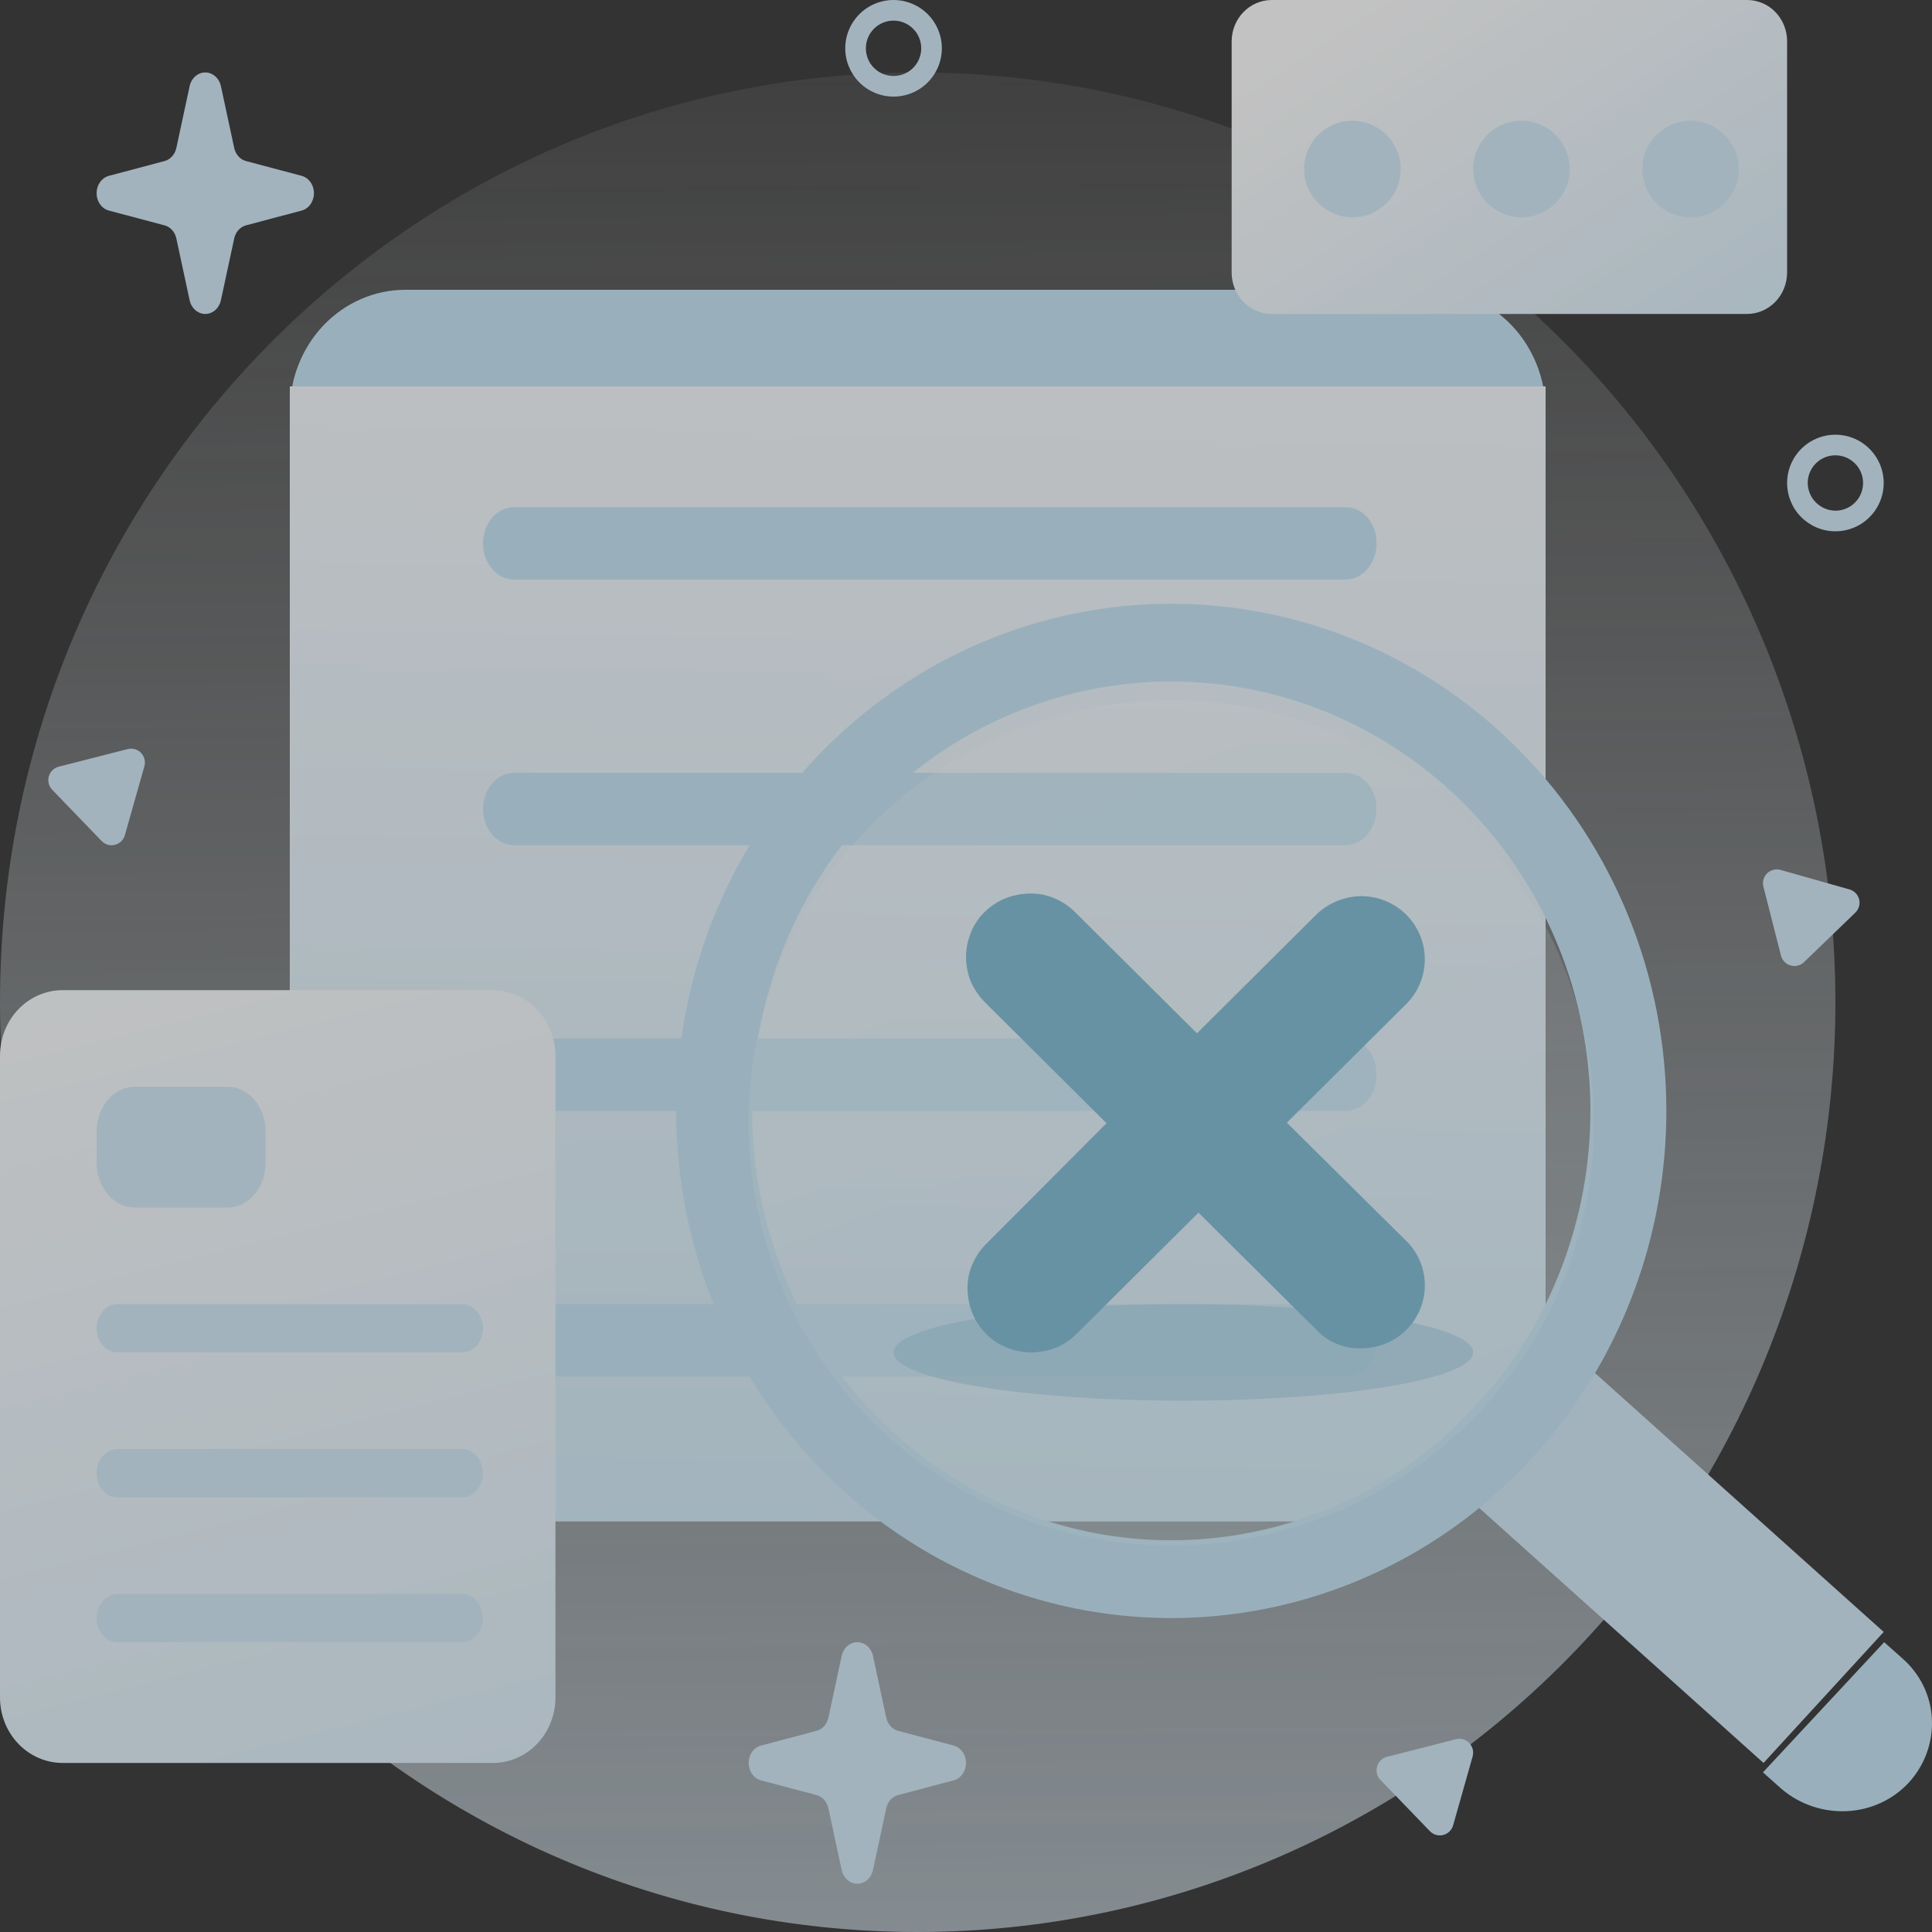 <svg width="80" height="80" viewBox="0 0 80 80" fill="none" xmlns="http://www.w3.org/2000/svg">
<rect x="0" y="0" width="80" height="80" fill="#333333" stroke="none"/>
<g opacity="0.7">
<path d="M38 80C48.078 80 57.744 75.944 64.87 68.724C71.996 61.504 76 51.711 76 41.5C76 31.289 71.996 21.497 64.87 14.276C57.744 7.056 48.078 3 38 3C17.021 3 0 20.223 0 41.479C0 62.734 17.021 80 38 80Z" fill="url(#paint0_linear_111_1229)"/>
<path d="M59.201 12H16.778C15.511 12.002 14.297 12.529 13.401 13.466C12.506 14.404 12.002 15.675 12 17H64C63.994 15.672 63.486 14.401 62.586 13.464C61.687 12.527 60.47 12.001 59.201 12Z" fill="#C4E6F7"/>
<path d="M12 16H64V56.258C64.001 57.144 63.83 58.021 63.497 58.839C63.164 59.657 62.675 60.401 62.059 61.027C61.443 61.653 60.711 62.15 59.906 62.489C59.101 62.827 58.238 63.001 57.367 63H18.633C17.762 63.001 16.899 62.827 16.094 62.489C15.289 62.15 14.557 61.653 13.941 61.027C13.325 60.401 12.836 59.657 12.503 58.839C12.17 58.021 11.999 57.144 12 56.258V16Z" fill="url(#paint1_linear_111_1229)"/>
<path d="M55.708 21H21.291C20.949 21 20.62 21.158 20.378 21.44C20.136 21.721 20 22.102 20 22.5C20 22.898 20.136 23.279 20.378 23.561C20.62 23.842 20.949 24 21.291 24H55.708C56.051 24 56.379 23.842 56.621 23.561C56.864 23.279 57 22.898 57 22.5C57.003 22.302 56.972 22.105 56.908 21.922C56.844 21.738 56.749 21.571 56.629 21.431C56.508 21.291 56.364 21.181 56.206 21.107C56.048 21.033 55.879 20.997 55.708 21Z" fill="#C4E6F7"/>
<path d="M55.708 32H21.291C20.949 32 20.62 32.158 20.378 32.44C20.136 32.721 20 33.102 20 33.5C20 33.898 20.136 34.279 20.378 34.561C20.62 34.842 20.949 35 21.291 35H55.708C56.051 35 56.379 34.842 56.621 34.561C56.864 34.279 57 33.898 57 33.5C57.003 33.302 56.972 33.105 56.908 32.922C56.844 32.738 56.749 32.571 56.629 32.431C56.508 32.291 56.364 32.181 56.206 32.107C56.048 32.033 55.879 31.997 55.708 32Z" fill="#C4E6F7"/>
<path d="M55.708 43H21.291C20.949 43 20.62 43.158 20.378 43.44C20.136 43.721 20 44.102 20 44.5C20 44.898 20.136 45.279 20.378 45.561C20.62 45.842 20.949 46 21.291 46H55.708C56.051 46 56.379 45.842 56.621 45.561C56.864 45.279 57 44.898 57 44.5C57.003 44.302 56.972 44.105 56.908 43.922C56.844 43.738 56.749 43.571 56.629 43.431C56.508 43.291 56.364 43.181 56.206 43.107C56.048 43.033 55.879 42.996 55.708 43Z" fill="#C4E6F7"/>
<path d="M55.709 54H21.291C20.949 54 20.62 54.158 20.378 54.439C20.136 54.721 20 55.102 20 55.5C20 55.898 20.136 56.279 20.378 56.561C20.62 56.842 20.949 57 21.291 57H55.709C56.051 57 56.38 56.842 56.622 56.561C56.864 56.279 57 55.898 57 55.5C57 55.102 56.864 54.721 56.622 54.439C56.38 54.158 56.051 54 55.709 54Z" fill="#C4E6F7"/>
<path d="M20.405 41H2.595C1.907 41 1.247 41.285 0.76 41.793C0.273 42.301 0 42.99 0 43.709V70.291C0 71.01 0.273 71.699 0.76 72.207C1.247 72.715 1.907 73 2.595 73H20.405C21.093 73 21.753 72.715 22.24 72.207C22.727 71.699 23 71.01 23 70.291V43.709C22.993 42.992 22.717 42.308 22.232 41.801C21.747 41.295 21.091 41.007 20.405 41Z" fill="url(#paint2_linear_111_1229)"/>
<path d="M72.345 6.01375e-06H52.655C52.216 0.001 51.796 0.182 51.486 0.503C51.176 0.823 51.001 1.258 51 1.712V11.288C51.001 11.742 51.176 12.177 51.486 12.497C51.796 12.818 52.216 12.999 52.655 13H72.345C72.784 12.999 73.204 12.818 73.514 12.497C73.824 12.177 73.999 11.742 74 11.288V1.733C74.003 1.507 73.963 1.281 73.881 1.071C73.799 0.861 73.678 0.669 73.524 0.508C73.37 0.346 73.186 0.218 72.984 0.131C72.781 0.044 72.564 -0.001 72.345 6.01375e-06Z" fill="url(#paint3_linear_111_1229)"/>
<path d="M19.136 54H4.864C4.635 54 4.415 54.105 4.253 54.293C4.091 54.48 4 54.735 4 55C4 55.265 4.091 55.52 4.253 55.707C4.415 55.895 4.635 56 4.864 56H19.136C19.365 56 19.585 55.895 19.747 55.707C19.909 55.52 20 55.265 20 55C20 54.735 19.909 54.48 19.747 54.293C19.585 54.105 19.365 54 19.136 54Z" fill="#D1EAF9"/>
<path d="M19.13 66H4.87C4.757 65.998 4.644 66.022 4.539 66.071C4.434 66.12 4.339 66.193 4.258 66.286C4.177 66.379 4.113 66.49 4.068 66.613C4.024 66.735 4.001 66.867 4 67C4.001 67.133 4.024 67.265 4.068 67.387C4.113 67.51 4.177 67.621 4.258 67.714C4.339 67.807 4.434 67.88 4.539 67.929C4.644 67.978 4.757 68.002 4.87 68H19.13C19.243 68.002 19.356 67.978 19.46 67.929C19.566 67.88 19.661 67.807 19.742 67.714C19.823 67.621 19.887 67.51 19.932 67.387C19.976 67.265 19.999 67.133 20 67C19.994 66.733 19.9 66.478 19.738 66.291C19.575 66.105 19.357 66 19.13 66Z" fill="#D1EAF9"/>
<path d="M19.13 60H4.87C4.757 59.998 4.644 60.022 4.539 60.071C4.434 60.12 4.339 60.193 4.258 60.286C4.177 60.379 4.113 60.49 4.068 60.613C4.024 60.735 4.001 60.867 4 61C4.001 61.133 4.024 61.265 4.068 61.387C4.113 61.51 4.177 61.621 4.258 61.714C4.339 61.807 4.434 61.88 4.539 61.929C4.644 61.978 4.757 62.002 4.87 62H19.13C19.243 62.002 19.356 61.978 19.46 61.929C19.566 61.88 19.661 61.807 19.742 61.714C19.823 61.621 19.887 61.51 19.932 61.387C19.976 61.265 19.999 61.133 20 61C19.994 60.733 19.9 60.478 19.738 60.291C19.575 60.105 19.357 60 19.13 60Z" fill="#D1EAF9"/>
<path d="M9.436 45H5.564C5.15 45.001 4.752 45.197 4.459 45.545C4.166 45.893 4.001 46.365 4 46.857V48.143C4.001 48.635 4.166 49.107 4.459 49.455C4.752 49.803 5.15 49.999 5.564 50H9.436C9.85 49.999 10.248 49.803 10.541 49.455C10.835 49.107 10.999 48.635 11 48.143V46.857C10.999 46.365 10.835 45.893 10.541 45.545C10.248 45.197 9.85 45.001 9.436 45Z" fill="url(#paint4_linear_111_1229)"/>
<path d="M56 9C56.396 9 56.782 8.883 57.111 8.663C57.44 8.443 57.696 8.131 57.848 7.765C57.999 7.4 58.039 6.998 57.962 6.61C57.884 6.222 57.694 5.865 57.414 5.586C57.135 5.306 56.778 5.116 56.39 5.038C56.002 4.961 55.6 5.001 55.235 5.152C54.869 5.304 54.557 5.56 54.337 5.889C54.117 6.218 54 6.604 54 7C54.002 7.53 54.213 8.038 54.588 8.412C54.962 8.787 55.47 8.998 56 9Z" fill="#D1EAF9"/>
<path d="M63 9C63.396 9 63.782 8.883 64.111 8.663C64.44 8.443 64.696 8.131 64.848 7.765C64.999 7.4 65.039 6.998 64.962 6.61C64.884 6.222 64.694 5.865 64.414 5.586C64.135 5.306 63.778 5.116 63.39 5.038C63.002 4.961 62.6 5.001 62.235 5.152C61.869 5.304 61.557 5.56 61.337 5.889C61.117 6.218 61 6.604 61 7C61.002 7.53 61.213 8.038 61.588 8.412C61.962 8.787 62.47 8.998 63 9Z" fill="#D1EAF9"/>
<path d="M70 9C70.396 9 70.782 8.883 71.111 8.663C71.44 8.443 71.696 8.131 71.848 7.765C71.999 7.4 72.039 6.998 71.962 6.61C71.884 6.222 71.694 5.865 71.414 5.586C71.135 5.306 70.778 5.116 70.39 5.038C70.002 4.961 69.6 5.001 69.235 5.152C68.869 5.304 68.557 5.56 68.337 5.889C68.117 6.218 68 6.604 68 7C68.002 7.53 68.213 8.038 68.588 8.412C68.962 8.787 69.47 8.998 70 9Z" fill="#D1EAF9"/>
<path d="M63.976 55L59 60.425L73.024 73L78 67.575L63.976 55Z" fill="url(#paint5_linear_111_1229)"/>
<path fill-rule="evenodd" clip-rule="evenodd" d="M69 46C69 50.153 67.798 54.214 65.545 57.667C63.293 61.12 60.091 63.812 56.345 65.401C52.599 66.991 48.477 67.407 44.501 66.597C40.524 65.786 36.871 63.786 34.004 60.849C31.137 57.912 29.185 54.17 28.394 50.097C27.603 46.023 28.009 41.801 29.561 37.964C31.112 34.126 33.74 30.847 37.111 28.539C40.482 26.232 44.446 25 48.5 25C51.192 25 53.858 25.543 56.345 26.598C58.833 27.653 61.093 29.2 62.996 31.15C64.9 33.1 66.41 35.415 67.44 37.963C68.47 40.511 69 43.242 69 46ZM65.856 46C65.856 49.516 64.838 52.954 62.931 55.878C61.024 58.801 58.313 61.08 55.142 62.426C51.97 63.772 48.481 64.124 45.114 63.438C41.747 62.752 38.655 61.058 36.227 58.572C33.8 56.085 32.147 52.917 31.477 49.469C30.808 46.02 31.152 42.445 32.465 39.196C33.779 35.947 36.003 33.171 38.858 31.217C41.712 29.264 45.067 28.221 48.5 28.221C53.103 28.223 57.516 30.096 60.771 33.43C64.025 36.764 65.854 41.285 65.856 46Z" fill="#C4E6F7"/>
<path d="M48.5 64C51.961 64 55.345 62.974 58.222 61.051C61.1 59.128 63.343 56.395 64.668 53.197C65.992 49.999 66.339 46.481 65.664 43.086C64.989 39.691 63.322 36.573 60.874 34.126C58.427 31.678 55.309 30.012 51.914 29.336C48.519 28.661 45.001 29.008 41.803 30.332C38.605 31.657 35.872 33.9 33.949 36.778C32.026 39.655 31 43.039 31 46.5C31.002 51.141 32.846 55.591 36.127 58.873C39.409 62.154 43.859 63.998 48.5 64Z" fill="url(#paint6_linear_111_1229)" fill-opacity="0.2"/>
<path d="M49 58C55.627 58 61 57.105 61 56C61 54.895 55.627 54 49 54C42.373 54 37 54.895 37 56C37 57.105 42.373 58 49 58Z" fill="#A1CFE2" fill-opacity="0.56"/>
<path d="M34.85 68.578C34.883 68.414 34.966 68.267 35.084 68.162C35.202 68.057 35.349 68 35.5 68C35.651 68 35.798 68.057 35.916 68.162C36.034 68.267 36.117 68.414 36.15 68.578L36.698 71.127C36.727 71.258 36.787 71.379 36.873 71.474C36.959 71.57 37.067 71.637 37.185 71.669L39.48 72.278C39.628 72.315 39.76 72.406 39.854 72.538C39.949 72.669 40 72.832 40 73C40 73.168 39.949 73.331 39.854 73.462C39.76 73.594 39.628 73.685 39.48 73.722L37.185 74.331C37.067 74.363 36.959 74.43 36.873 74.526C36.787 74.621 36.727 74.742 36.698 74.873L36.15 77.422C36.117 77.586 36.034 77.733 35.916 77.838C35.798 77.943 35.651 78 35.5 78C35.349 78 35.202 77.943 35.084 77.838C34.966 77.733 34.883 77.586 34.85 77.422L34.302 74.873C34.273 74.742 34.213 74.621 34.127 74.526C34.041 74.43 33.933 74.363 33.815 74.331L31.52 73.722C31.372 73.685 31.24 73.594 31.146 73.462C31.052 73.331 31 73.168 31 73C31 72.832 31.052 72.669 31.146 72.538C31.24 72.406 31.372 72.315 31.52 72.278L33.815 71.669C33.933 71.637 34.041 71.57 34.127 71.474C34.213 71.379 34.273 71.258 34.302 71.127L34.85 68.578Z" fill="#D1EAF9"/>
<path d="M7.85 3.578C7.883 3.414 7.966 3.267 8.084 3.162C8.202 3.057 8.349 3 8.5 3C8.651 3 8.798 3.057 8.916 3.162C9.034 3.267 9.117 3.414 9.15 3.578L9.698 6.127C9.727 6.259 9.787 6.379 9.873 6.474C9.959 6.57 10.067 6.637 10.185 6.669L12.48 7.278C12.628 7.315 12.76 7.406 12.854 7.538C12.948 7.669 13 7.832 13 8C13 8.168 12.948 8.331 12.854 8.462C12.76 8.594 12.628 8.685 12.48 8.722L10.185 9.331C10.067 9.363 9.959 9.43 9.873 9.526C9.787 9.621 9.727 9.741 9.698 9.873L9.15 12.422C9.117 12.586 9.034 12.733 8.916 12.838C8.798 12.943 8.651 13 8.5 13C8.349 13 8.202 12.943 8.084 12.838C7.966 12.733 7.883 12.586 7.85 12.422L7.302 9.873C7.273 9.741 7.213 9.621 7.127 9.526C7.041 9.43 6.933 9.363 6.815 9.331L4.52 8.722C4.372 8.685 4.24 8.594 4.146 8.462C4.051 8.331 4 8.168 4 8C4 7.832 4.051 7.669 4.146 7.538C4.24 7.406 4.372 7.315 4.52 7.278L6.815 6.669C6.933 6.637 7.041 6.57 7.127 6.474C7.213 6.379 7.273 6.259 7.302 6.127L7.85 3.578Z" fill="#D1EAF9"/>
<path fill-rule="evenodd" clip-rule="evenodd" d="M37 3.146C37.227 3.146 37.448 3.079 37.637 2.953C37.825 2.827 37.972 2.648 38.059 2.438C38.145 2.229 38.168 1.999 38.124 1.776C38.08 1.554 37.971 1.35 37.81 1.19C37.65 1.03 37.446 0.92 37.224 0.876C37.001 0.832 36.771 0.855 36.562 0.941C36.352 1.028 36.173 1.175 36.047 1.363C35.921 1.552 35.854 1.773 35.854 2C35.854 2.151 35.883 2.3 35.94 2.439C35.998 2.578 36.082 2.705 36.188 2.811C36.295 2.918 36.422 3.002 36.561 3.06C36.7 3.117 36.849 3.146 37 3.146ZM37 4C37.396 4 37.782 3.883 38.111 3.663C38.44 3.443 38.696 3.131 38.848 2.765C38.999 2.4 39.039 1.998 38.962 1.61C38.884 1.222 38.694 0.865 38.414 0.586C38.135 0.306 37.778 0.116 37.39 0.038C37.002 -0.039 36.6 0.001 36.235 0.152C35.869 0.304 35.557 0.56 35.337 0.889C35.117 1.218 35 1.604 35 2C35 2.53 35.211 3.039 35.586 3.414C35.961 3.789 36.47 4 37 4Z" fill="#D1EAF9"/>
<path d="M73.016 36.705C72.993 36.608 72.995 36.507 73.022 36.412C73.05 36.317 73.103 36.23 73.174 36.161C73.246 36.092 73.334 36.043 73.431 36.018C73.528 35.993 73.629 35.994 73.725 36.02L76.582 36.829C76.679 36.856 76.766 36.908 76.836 36.979C76.906 37.05 76.956 37.139 76.981 37.235C77.007 37.331 77.006 37.432 76.98 37.529C76.954 37.625 76.903 37.712 76.833 37.783L74.705 39.836C74.633 39.907 74.544 39.957 74.445 39.982C74.347 40.007 74.244 40.006 74.147 39.978C74.049 39.951 73.961 39.899 73.891 39.826C73.82 39.754 73.77 39.664 73.746 39.566L73.016 36.705Z" fill="#D1EAF9"/>
<path d="M5.295 31.016C5.392 30.993 5.493 30.995 5.588 31.023C5.683 31.05 5.77 31.102 5.839 31.174C5.908 31.246 5.957 31.334 5.982 31.431C6.007 31.527 6.006 31.629 5.98 31.725L5.171 34.582C5.144 34.679 5.092 34.766 5.021 34.836C4.949 34.906 4.861 34.956 4.765 34.981C4.669 35.007 4.568 35.006 4.471 34.98C4.375 34.954 4.288 34.903 4.217 34.833L2.164 32.705C2.093 32.633 2.043 32.544 2.018 32.446C1.993 32.347 1.994 32.244 2.021 32.147C2.049 32.049 2.101 31.961 2.174 31.891C2.246 31.82 2.336 31.77 2.434 31.746L5.295 31.016Z" fill="#D1EAF9"/>
<path d="M60.295 72.016C60.392 71.993 60.493 71.995 60.588 72.022C60.683 72.05 60.77 72.103 60.839 72.174C60.908 72.246 60.957 72.334 60.982 72.431C61.007 72.528 61.006 72.629 60.98 72.725L60.171 75.582C60.144 75.679 60.092 75.766 60.021 75.836C59.949 75.906 59.861 75.956 59.765 75.981C59.669 76.007 59.568 76.006 59.471 75.98C59.375 75.954 59.288 75.903 59.217 75.833L57.164 73.705C57.093 73.633 57.043 73.544 57.018 73.445C56.993 73.347 56.994 73.244 57.022 73.147C57.049 73.049 57.101 72.961 57.174 72.891C57.246 72.82 57.336 72.77 57.434 72.746L60.295 72.016Z" fill="#D1EAF9"/>
<path fill-rule="evenodd" clip-rule="evenodd" d="M76 21.146C76.227 21.146 76.448 21.079 76.637 20.953C76.825 20.827 76.972 20.648 77.059 20.439C77.145 20.229 77.168 19.999 77.124 19.776C77.08 19.554 76.971 19.35 76.81 19.19C76.65 19.029 76.446 18.92 76.224 18.876C76.001 18.832 75.771 18.855 75.561 18.941C75.352 19.028 75.173 19.175 75.047 19.363C74.921 19.552 74.854 19.773 74.854 20C74.857 20.303 74.978 20.593 75.193 20.807C75.407 21.021 75.697 21.143 76 21.146ZM76 22C76.396 22 76.782 21.883 77.111 21.663C77.44 21.443 77.696 21.131 77.848 20.765C77.999 20.4 78.039 19.998 77.962 19.61C77.884 19.222 77.694 18.866 77.414 18.586C77.135 18.306 76.778 18.116 76.39 18.038C76.002 17.961 75.6 18.001 75.235 18.152C74.869 18.304 74.557 18.56 74.337 18.889C74.117 19.218 74 19.604 74 20C74 20.263 74.052 20.523 74.152 20.765C74.253 21.008 74.4 21.229 74.586 21.414C74.772 21.6 74.992 21.747 75.235 21.848C75.477 21.948 75.737 22 76 22Z" fill="#D1EAF9"/>
<path d="M73 73.39L78.019 68L78.78 68.676C79.144 68.996 79.439 69.383 79.648 69.815C79.857 70.247 79.975 70.715 79.996 71.192C80.04 72.153 79.697 73.093 79.04 73.813C78.712 74.167 78.314 74.454 77.87 74.658C77.426 74.861 76.945 74.976 76.455 74.996C75.467 75.038 74.5 74.705 73.76 74.066L73 73.39Z" fill="#C4E6F7"/>
<path d="M53.286 46.489L58.292 41.511C58.757 41.014 59.01 40.357 58.998 39.679C58.986 39 58.71 38.353 58.228 37.873C57.743 37.394 57.092 37.12 56.409 37.107C55.73 37.106 55.074 37.356 54.569 37.809L49.563 42.787L44.557 37.809C44.314 37.556 44.023 37.354 43.701 37.213C43.379 37.067 43.028 36.995 42.674 37C42.323 37 41.975 37.065 41.647 37.192C41.319 37.322 41.02 37.517 40.77 37.766C40.516 38.011 40.318 38.309 40.193 38.639C40.063 38.964 39.998 39.31 40 39.66C40.007 40.011 40.08 40.357 40.214 40.681C40.361 40.998 40.564 41.286 40.813 41.532L45.819 46.511L40.877 51.468C40.623 51.71 40.42 51.999 40.278 52.319C40.132 52.64 40.059 52.988 40.064 53.34C40.064 53.69 40.129 54.036 40.257 54.362C40.388 54.688 40.584 54.985 40.834 55.234C41.081 55.487 41.38 55.683 41.712 55.809C42.038 55.937 42.387 56.002 42.739 56C43.091 55.993 43.439 55.921 43.765 55.787C44.087 55.646 44.378 55.444 44.621 55.191L49.627 50.213L54.634 55.191C54.879 55.413 55.166 55.584 55.478 55.694C55.79 55.803 56.122 55.85 56.452 55.83C56.952 55.816 57.436 55.66 57.85 55.382C58.263 55.103 58.588 54.713 58.786 54.257C58.983 53.801 59.046 53.298 58.966 52.808C58.886 52.317 58.667 51.86 58.335 51.489L53.286 46.489Z" fill="#7DBBD3"/>
</g>
<defs>
<linearGradient id="paint0_linear_111_1229" x1="37.706" y1="-9.562" x2="38.505" y2="125.668" gradientUnits="userSpaceOnUse">
<stop stop-color="white" stop-opacity="0"/>
<stop offset="1" stop-color="#D1EAF9"/>
</linearGradient>
<linearGradient id="paint1_linear_111_1229" x1="38.546" y1="5.284" x2="37.458" y2="64.812" gradientUnits="userSpaceOnUse">
<stop stop-color="white"/>
<stop offset="1" stop-color="#D1EAF9"/>
</linearGradient>
<linearGradient id="paint2_linear_111_1229" x1="6.203" y1="34.216" x2="20.295" y2="89.91" gradientUnits="userSpaceOnUse">
<stop stop-color="white"/>
<stop offset="1" stop-color="#D1EAF9"/>
</linearGradient>
<linearGradient id="paint3_linear_111_1229" x1="57.942" y1="-0.921" x2="71.743" y2="20.068" gradientUnits="userSpaceOnUse">
<stop stop-color="white"/>
<stop offset="1" stop-color="#D1EAF9"/>
</linearGradient>
<linearGradient id="paint4_linear_111_1229" x1="15.836" y1="47.5" x2="3.119" y2="47.5" gradientUnits="userSpaceOnUse">
<stop offset="0.24" stop-color="#D1EAF9"/>
<stop offset="1" stop-color="#D1EAF9"/>
</linearGradient>
<linearGradient id="paint5_linear_111_1229" x1="65.999" y1="66.711" x2="70.953" y2="61.209" gradientUnits="userSpaceOnUse">
<stop stop-color="#D1EAF9"/>
<stop offset="1" stop-color="#D1EAF9"/>
</linearGradient>
<linearGradient id="paint6_linear_111_1229" x1="42.627" y1="31.266" x2="60.257" y2="77.013" gradientUnits="userSpaceOnUse">
<stop stop-color="white"/>
<stop offset="1" stop-color="#D2F7FF"/>
</linearGradient>
</defs>
</svg>
